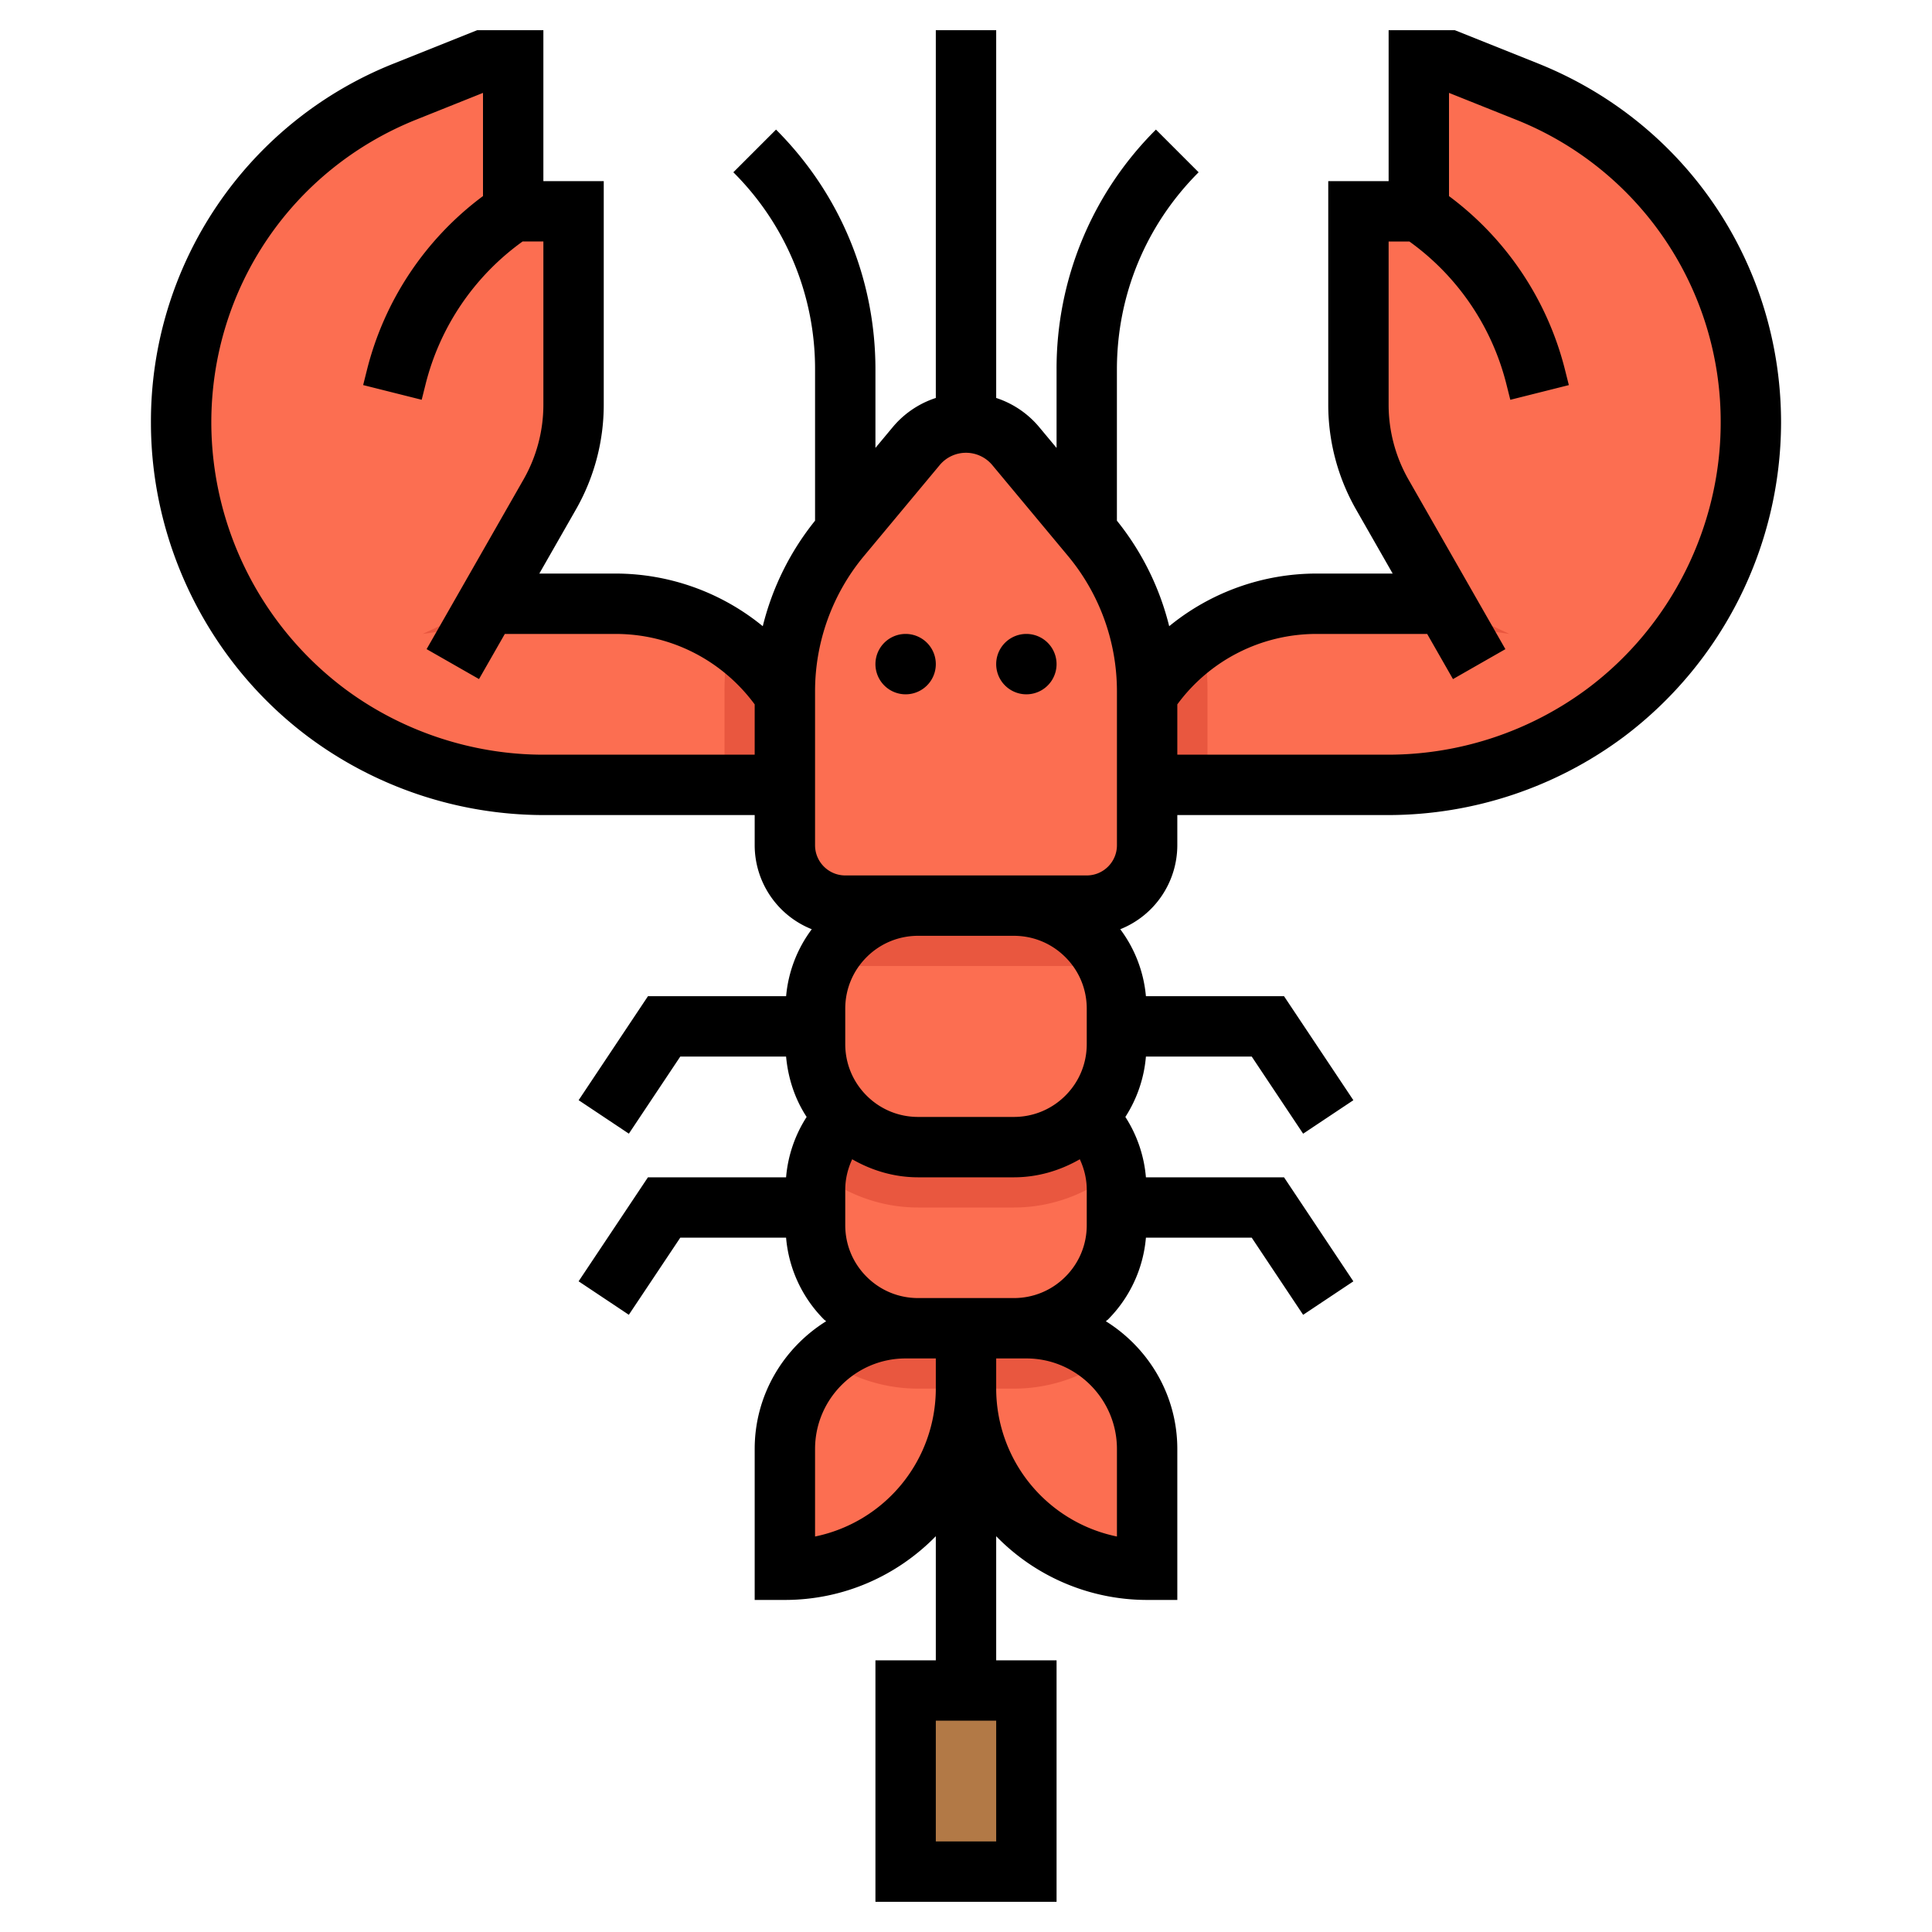 <?xml version="1.0" standalone="no"?><!DOCTYPE svg PUBLIC "-//W3C//DTD SVG 1.1//EN" "http://www.w3.org/Graphics/SVG/1.1/DTD/svg11.dtd"><svg t="1671096523031" class="icon" viewBox="0 0 1024 1024" version="1.1" xmlns="http://www.w3.org/2000/svg" p-id="22864" xmlns:xlink="http://www.w3.org/1999/xlink" width="200" height="200"><path d="M512 224c10.144 0 19.76 4.496 26.24 12.288l40.096 48.112A128 128 0 0 1 608 366.336V448a32 32 0 0 1-32 32h-128a32 32 0 0 1-32-32v-81.664c0-29.936 10.496-58.944 29.664-81.936l40.096-48.112A34.112 34.112 0 0 1 512 224zM576 592c10.24 10.24 16 24.144 16 38.624v18.752A54.64 54.64 0 0 1 537.376 704h-50.752A54.64 54.64 0 0 1 432 649.376v-18.752c0-14.496 5.76-28.384 16-38.624h128z" fill="#FC6E51" p-id="22865"></path><path d="M432.96 620.864c15.264 12.176 33.84 19.136 53.664 19.136h50.752c19.824 0 38.4-6.96 53.664-19.136A54.656 54.656 0 0 0 576 592h-128a54.656 54.656 0 0 0-15.04 28.864z" fill="#E9573F" p-id="22866"></path><path d="M576 592c-10.24 10.24-24.144 16-38.624 16h-50.752A54.64 54.64 0 0 1 432 553.376v-18.752A54.64 54.64 0 0 1 486.624 480h50.752A54.64 54.64 0 0 1 592 534.624v18.752c0 14.48-5.76 28.384-16 38.624zM608 832a96 96 0 0 1-96-96v-32h32a64 64 0 0 1 64 64v64z" fill="#FC6E51" p-id="22867"></path><path d="M586.576 720.528A63.568 63.568 0 0 0 544 704h-32v32h25.376a85.824 85.824 0 0 0 49.2-15.472z" fill="#E9573F" p-id="22868"></path><path d="M416 832a96 96 0 0 0 96-96v-32h-32a64 64 0 0 0-64 64v64zM326.304 320h-68.032l33.072-57.872A95.952 95.952 0 0 0 304 214.512V112h-32V32h-16l-41.152 16.464A189.056 189.056 0 0 0 96 224a191.984 191.984 0 0 0 192 192h128v-48a107.808 107.808 0 0 0-89.696-48zM809.152 48.464L768 32h-16v80h-32v102.512c0 16.704 4.368 33.12 12.656 47.632L765.712 320h-68.032a107.808 107.808 0 0 0-89.696 48v48h128a192 192 0 0 0 192-192 189.008 189.008 0 0 0-118.832-175.536z" fill="#FC6E51" p-id="22869"></path><path d="M640 366.336c0-9.392-0.832-18.704-2.464-27.872A107.888 107.888 0 0 0 608 368v48h32v-49.664zM416 416v-48a107.6 107.6 0 0 0-29.536-29.52A158.736 158.736 0 0 0 384 366.336V416h32z" fill="#E9573F" p-id="22870"></path><path d="M480 896h64v96h-64z" fill="#B27946" p-id="22871"></path><path d="M800 336l-34.288-16h-68.032c-2.272 0-4.496 0.272-6.752 0.416L800 336zM224 336l109.056-15.584c-2.24-0.144-4.48-0.416-6.752-0.416h-68.032L224 336zM486.624 480c-14.48 0-28.384 5.76-38.624 16a54.272 54.272 0 0 0-10.368 14.96c3.392 0.544 6.816 1.04 10.368 1.04h128c3.552 0 6.976-0.496 10.368-1.04A54.272 54.272 0 0 0 576 496c-10.24-10.24-24.144-16-38.624-16h-50.752zM480 704a63.568 63.568 0 0 0-42.576 16.528 85.824 85.824 0 0 0 49.2 15.472H512v-32h-32z" fill="#E9573F" p-id="22872"></path><path d="M815.088 33.6L771.072 16H736v80h-32v118.512a112 112 0 0 0 14.768 55.568L738.144 304h-40.464a123.36 123.36 0 0 0-77.984 27.904 144.192 144.192 0 0 0-27.712-55.936v-80.08c0-39.504 15.376-76.64 43.312-104.576l-22.624-22.624A178.816 178.816 0 0 0 560 195.888v41.52l-9.472-11.36A49.84 49.84 0 0 0 528 210.928V16h-32v194.928a49.888 49.888 0 0 0-22.544 15.12l-9.456 11.344v-41.504c0-48.048-18.72-93.216-52.688-127.2l-22.624 22.624A146.912 146.912 0 0 1 432 195.888v80.08a144.192 144.192 0 0 0-27.712 55.936A123.36 123.36 0 0 0 326.32 304h-40.464l19.376-33.92A112 112 0 0 0 320 214.512V96h-32V16h-35.072l-44.016 17.6A204.08 204.08 0 0 0 80 224c0 65.12 31.104 127.328 83.2 166.4A209.264 209.264 0 0 0 288 432h112v16a48 48 0 0 0 30.256 44.512 69.392 69.392 0 0 0-13.6 35.488h-73.216l-36.752 55.12 26.624 17.744L360.56 560h56.08c1.072 11.488 4.624 22.448 10.896 32a69.712 69.712 0 0 0-10.896 32h-73.216l-36.752 55.12 26.624 17.744L360.56 656h56.08a69.76 69.76 0 0 0 20.048 43.312c0.368 0.368 0.816 0.624 1.184 0.976C415.216 714.432 400 739.392 400 768v80h16c31.328 0 59.648-12.96 80-33.776V880h-32v128h96v-128h-32v-65.776A111.568 111.568 0 0 0 608 848h16v-80c0-28.608-15.216-53.568-37.872-67.712 0.368-0.352 0.816-0.608 1.184-0.976A69.936 69.936 0 0 0 607.36 656h56.08l27.248 40.88 26.624-17.744L680.56 624H607.36a69.712 69.712 0 0 0-10.896-32 69.712 69.712 0 0 0 10.896-32h56.08l27.248 40.88 26.624-17.744L680.56 528H607.36a69.536 69.536 0 0 0-13.6-35.488A48.016 48.016 0 0 0 624 448v-16h112a209.28 209.28 0 0 0 124.8-41.6A208.992 208.992 0 0 0 944 224c0-84.336-50.592-159.072-128.912-190.4zM528 976h-32v-64h32v64z m-96-609.664c0-26.144 9.216-51.616 25.968-71.696l40.064-48.096a18.144 18.144 0 0 1 27.92-0.016l40.08 48.112A112.128 112.128 0 0 1 592 366.336V448c0 8.816-7.168 16-16 16h-128c-8.832 0-16-7.184-16-16v-81.664z m132.688 140.992c7.296 7.28 11.312 16.976 11.312 27.296v18.752c0 10.32-4.016 20.016-11.312 27.312S547.68 592 537.376 592h-50.752c-10.32 0-20.016-4.016-27.312-11.312S448 563.68 448 553.376v-18.752c0-10.32 4.016-20.016 11.312-27.312A38.4 38.4 0 0 1 486.624 496h50.752c10.304 0 20.016 4.016 27.312 11.328zM576 630.624v18.752c0 10.32-4.016 20.016-11.312 27.312S547.68 688 537.376 688H486.624c-10.32 0-20.016-4.016-27.312-11.312S448 659.68 448 649.376v-18.752c0-5.712 1.344-11.168 3.68-16.192 10.56 6.064 22.432 9.568 34.944 9.568h50.752c12.512 0 24.384-3.504 34.944-9.568 2.336 5.024 3.68 10.48 3.68 16.192zM288 400c-37.824 0-75.328-12.496-105.616-35.2A176.864 176.864 0 0 1 112 224c0-71.184 42.704-134.256 108.784-160.672L256 49.232v54.688a164.656 164.656 0 0 0-61.504 92.144l-2.016 8.032 31.024 7.792 2.016-8.048a132.912 132.912 0 0 1 51.472-75.856H288v86.512c0 13.904-3.648 27.632-10.544 39.68l-51.344 89.872 27.776 15.872 13.68-23.92h58.752c29.264 0 56.416 13.952 73.68 37.344V400h-112z m144 414.384V768c0-26.464 21.536-48 48-48h16v16a80.128 80.128 0 0 1-64 78.384zM544 720c26.464 0 48 21.536 48 48v46.384A80.144 80.144 0 0 1 528 736v-16h16z m297.616-355.2A177.184 177.184 0 0 1 736 400h-112v-26.656A91.472 91.472 0 0 1 697.68 336h58.752l13.68 23.936 27.776-15.872-51.344-89.872a80.064 80.064 0 0 1-10.544-39.68V128h11.008a132.88 132.88 0 0 1 51.472 75.872l2.016 8.032 31.024-7.792-2.016-8.016A164.64 164.64 0 0 0 768 103.936V49.232l35.216 14.08A172.24 172.24 0 0 1 912 224c0 55.104-26.32 107.744-70.384 140.8z" p-id="22873"></path><path d="M480 352m-16 0a16 16 0 1 0 32 0 16 16 0 1 0-32 0Z" p-id="22874"></path><path d="M544 352m-16 0a16 16 0 1 0 32 0 16 16 0 1 0-32 0Z" p-id="22875"></path></svg>